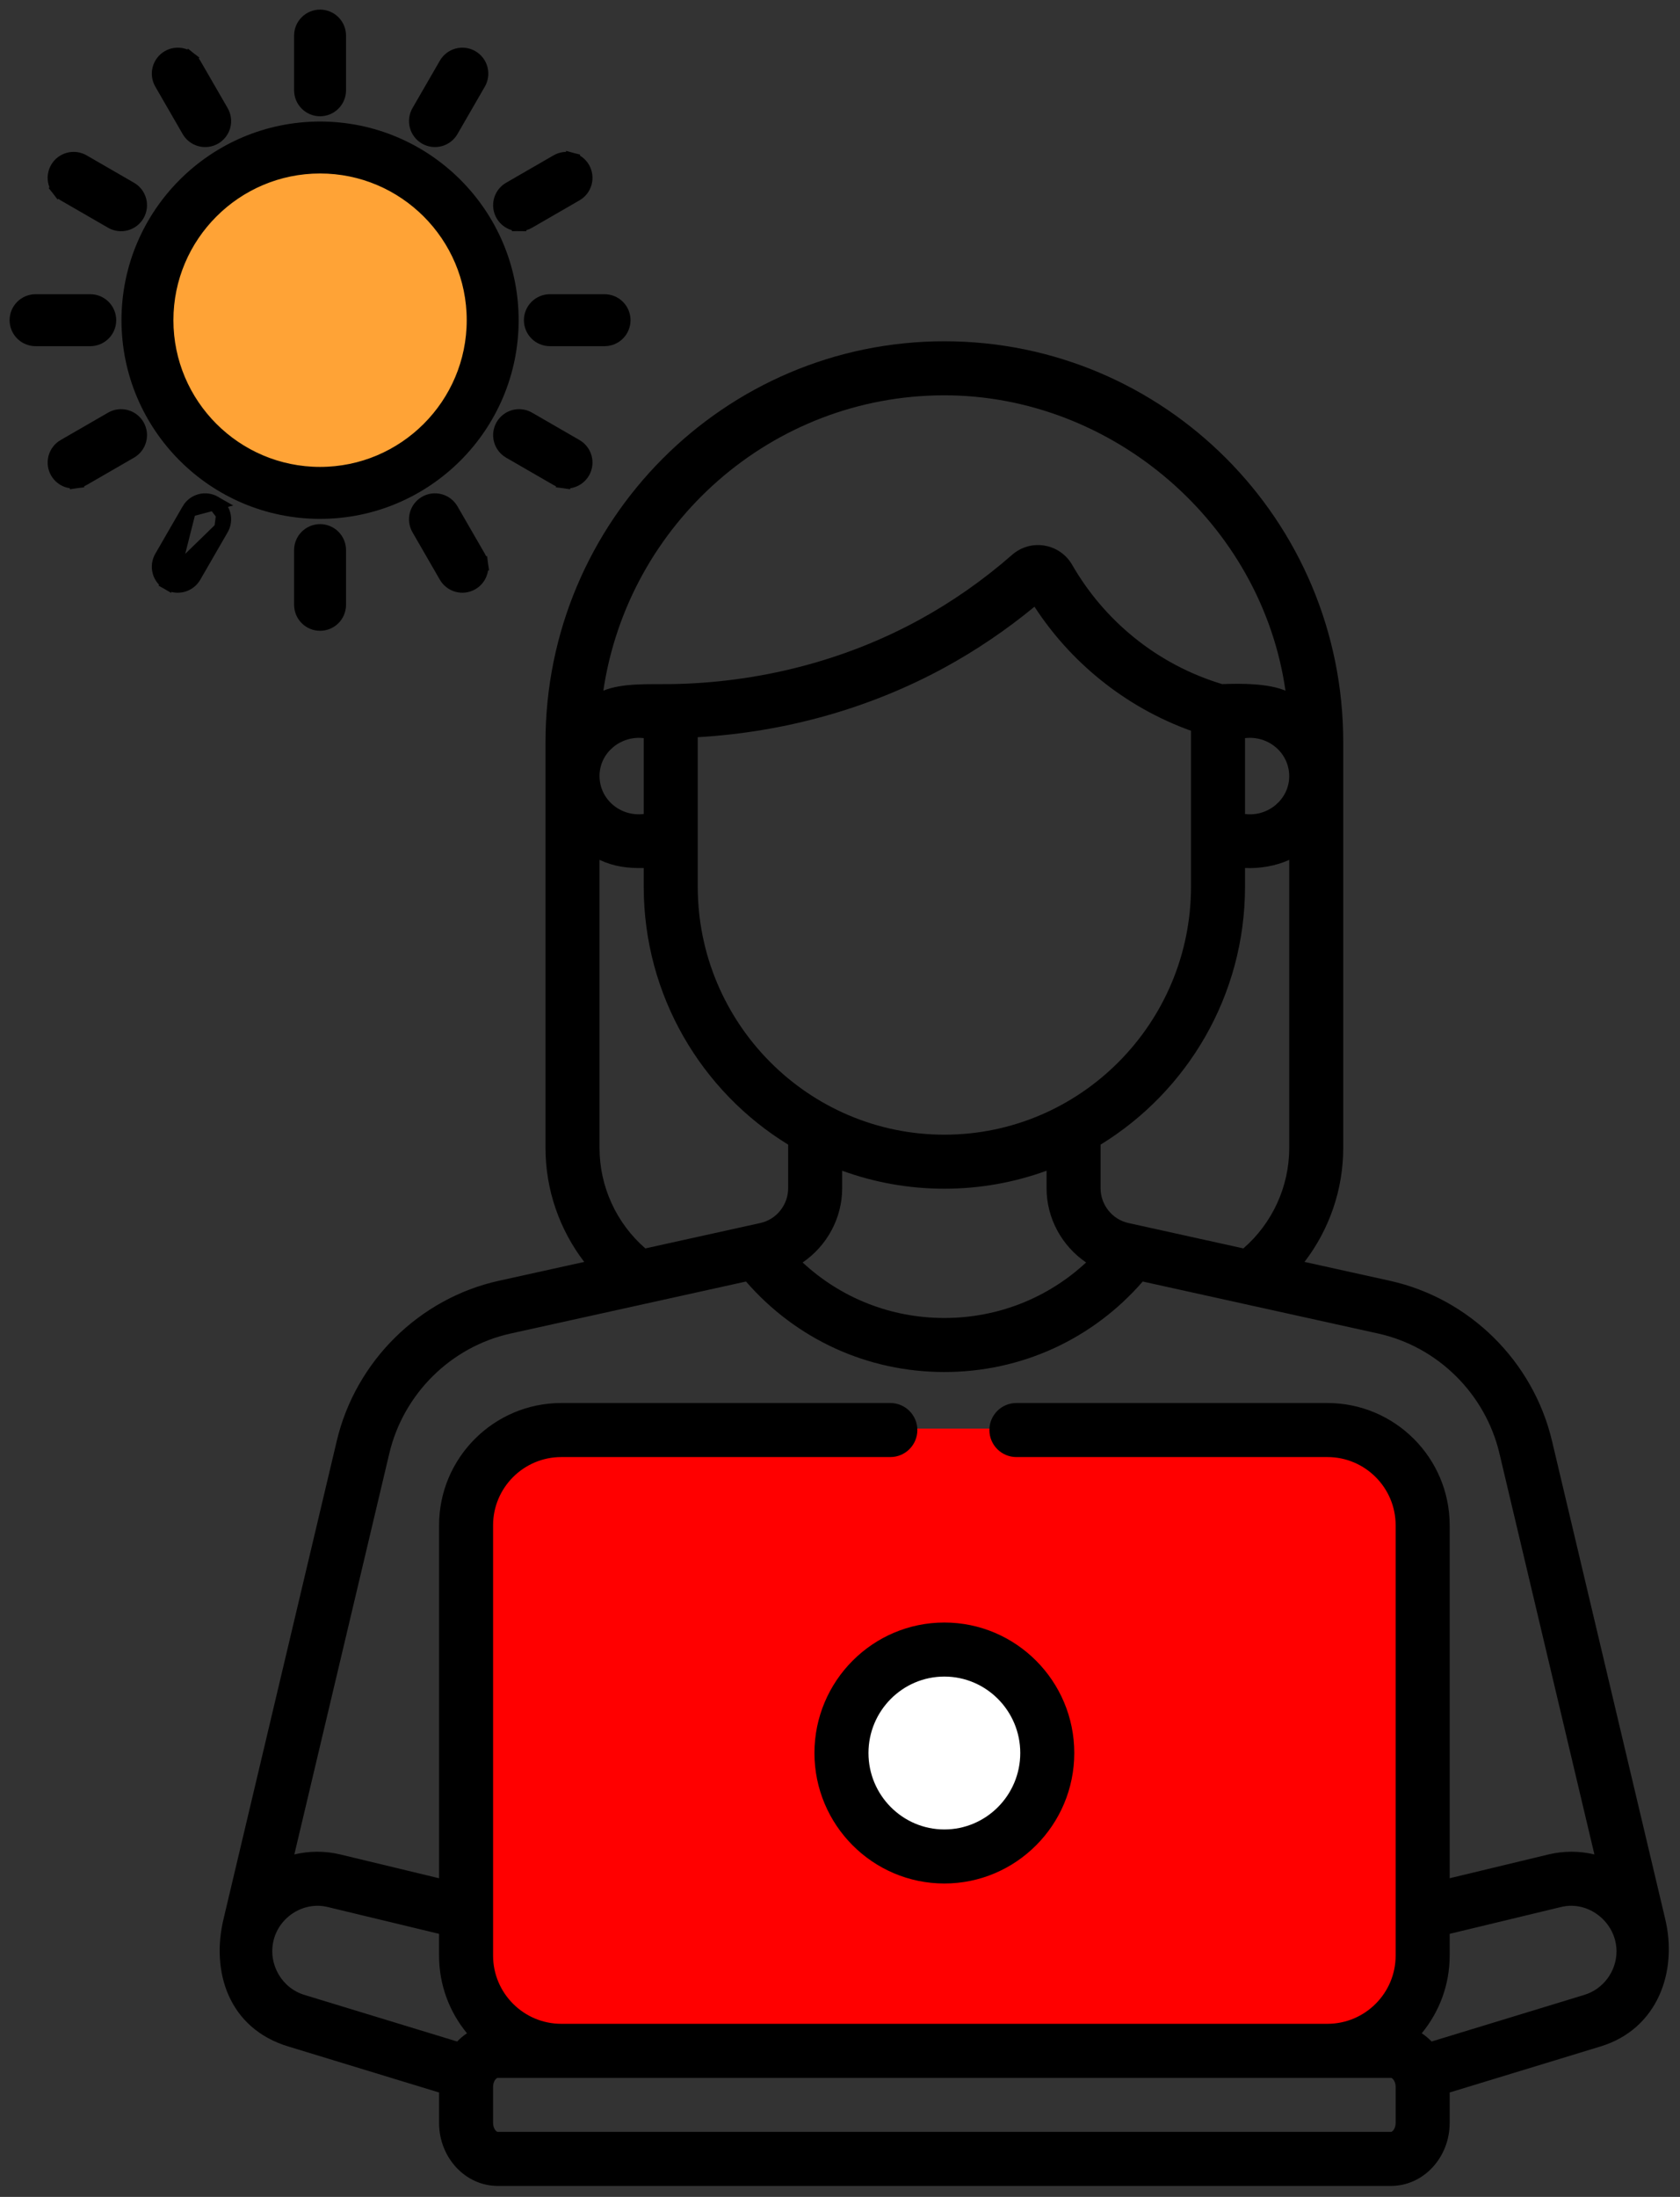 <svg width="140" height="183" viewBox="0 0 140 183" fill="none" xmlns="http://www.w3.org/2000/svg">
<rect x="0" y="0" width="140" height="183" fill="#333333" stroke="none"/>
<path d="M39.012 125.484L39 125.5V124.5L39.012 125.484L44 119H113L118 124.5V164L113 169.5H44L39.5 165.5L39.012 125.484Z" fill="#FF0000"/>
<circle cx="27" cy="26" r="14" fill="#FFA336"/>
<circle cx="78" cy="146" r="8" fill="white"/>
<path d="M138.745 159.758L129.333 120.026C127.761 113.391 122.459 108.155 115.825 106.688L108.709 105.116C110.772 102.427 111.936 99.096 111.936 95.633V61.822C111.937 43.322 97.015 28.428 78.699 28.428C60.37 28.428 45.458 43.409 45.458 61.822V95.633C45.458 99.096 46.623 102.427 48.685 105.117L41.569 106.688C34.937 108.155 29.636 113.391 28.064 120.026L18.65 159.758C17.544 164.23 19.052 168.975 24.045 170.476L36.589 174.303V176.834C36.589 179.73 38.782 182.086 41.478 182.086H115.917C118.613 182.086 120.806 179.73 120.806 176.834V174.302L133.351 170.476C138.127 169.036 139.853 164.231 138.745 159.758ZM90.508 105.163C87.311 108.13 83.143 109.787 78.697 109.787C74.252 109.787 70.084 108.13 66.886 105.163C68.886 103.801 70.181 101.501 70.181 98.98V97.52C72.841 98.489 75.709 99.019 78.697 99.019C81.686 99.019 84.553 98.489 87.213 97.52V98.979C87.213 101.501 88.508 103.801 90.508 105.163ZM78.697 94.518C67.364 94.518 58.145 85.246 58.145 73.849V61.408C65.433 60.987 72.505 58.997 78.724 55.603C81.359 54.164 83.87 52.464 86.207 50.538C87.707 52.842 89.545 54.879 91.684 56.609C93.966 58.455 96.506 59.886 99.251 60.873V73.85C99.25 85.246 90.03 94.518 78.697 94.518ZM91.715 95.347C98.927 90.923 103.752 82.942 103.752 73.849V72.306C105.006 72.355 106.338 72.133 107.435 71.626V95.633C107.435 98.85 106.02 101.906 103.614 103.991L94.025 101.874C92.686 101.578 91.715 100.361 91.715 98.979L91.715 95.347ZM103.752 67.805V61.487C105.654 61.248 107.434 62.682 107.434 64.66C107.434 66.585 105.66 68.053 103.752 67.805ZM78.699 32.93C92.675 32.93 105.122 43.561 107.122 57.532C105.67 56.925 103.454 56.924 101.846 56.986C99.162 56.173 96.696 54.873 94.515 53.109C92.432 51.424 90.693 49.385 89.347 47.05C88.853 46.193 88.011 45.609 87.037 45.448C86.065 45.286 85.082 45.567 84.341 46.217C81.947 48.314 79.332 50.143 76.567 51.652C70.361 55.039 63.203 56.884 55.868 56.986C54.059 57.011 51.905 56.877 50.278 57.531C52.345 43.628 64.302 32.93 78.699 32.93ZM53.643 61.487V67.805C51.727 68.041 49.961 66.613 49.961 64.632C49.961 62.687 51.749 61.253 53.643 61.487ZM49.96 71.626C51.183 72.194 52.28 72.327 53.643 72.306V73.849C53.643 82.942 58.468 90.923 65.68 95.347V98.979C65.68 100.361 64.709 101.579 63.37 101.874L53.78 103.992C51.374 101.907 49.96 98.851 49.96 95.633V71.626ZM38.095 170.056L25.36 166.171C23.453 165.59 22.333 163.578 22.792 161.655C23.269 159.658 25.324 158.364 27.32 158.855L36.588 161.087V162.897C36.588 165.353 37.462 167.608 38.915 169.369C38.619 169.566 38.345 169.798 38.095 170.056ZM116.304 176.835C116.304 177.302 116.035 177.585 115.916 177.585H41.478C41.359 177.585 41.09 177.302 41.09 176.835V173.833C41.09 173.367 41.359 173.083 41.478 173.083H115.917C116.035 173.083 116.304 173.367 116.304 173.833L116.304 176.835ZM84.7 121.372H110.619C113.754 121.372 116.304 123.922 116.304 127.056V162.897C116.304 166.031 113.754 168.582 110.619 168.582H46.775C43.64 168.582 41.09 166.031 41.09 162.897V127.056C41.09 123.922 43.64 121.372 46.775 121.372H74.195C75.439 121.372 76.446 120.364 76.446 119.121C76.446 117.878 75.439 116.87 74.195 116.87H46.775C41.158 116.87 36.589 121.439 36.589 127.056V156.457L28.376 154.479C27.091 154.168 25.779 154.173 24.528 154.474L32.444 121.064C33.621 116.098 37.584 112.18 42.54 111.084L62.167 106.75C66.345 111.558 72.29 114.288 78.697 114.288C85.103 114.288 91.049 111.558 95.227 106.75C95.227 106.75 114.813 111.075 114.853 111.083C119.812 112.18 123.776 116.098 124.952 121.064L132.867 154.473C131.616 154.173 130.305 154.168 129.02 154.479L120.806 156.456V127.056C120.806 121.439 116.236 116.87 110.619 116.87H84.7C83.456 116.87 82.449 117.877 82.449 119.12C82.449 120.363 83.456 121.372 84.7 121.372ZM132.035 166.17L119.3 170.056C119.05 169.798 118.776 169.566 118.479 169.369C119.932 167.608 120.806 165.353 120.806 162.897V161.087L130.075 158.855C132.386 158.279 134.709 160.14 134.709 162.549C134.709 164.2 133.609 165.689 132.035 166.17ZM67.871 146.024C67.871 152.018 72.728 156.894 78.697 156.894C84.666 156.894 89.523 152.018 89.523 146.024C89.523 140.031 84.666 135.155 78.697 135.155C72.728 135.155 67.871 140.031 67.871 146.024ZM85.022 146.024C85.022 149.536 82.184 152.392 78.697 152.392C75.21 152.392 72.373 149.536 72.373 146.024C72.373 142.513 75.21 139.657 78.697 139.657C82.184 139.657 85.022 142.513 85.022 146.024Z" fill="black"/>
<path d="M26.672 10.724C17.878 10.724 10.724 17.878 10.724 26.672C10.724 35.467 17.878 42.621 26.672 42.621C35.467 42.621 42.62 35.467 42.62 26.672C42.62 17.878 35.467 10.724 26.672 10.724ZM26.672 39.493C19.603 39.493 13.851 33.741 13.851 26.672C13.851 19.603 19.603 13.851 26.672 13.851C33.741 13.851 39.493 19.603 39.493 26.672C39.493 33.741 33.741 39.493 26.672 39.493Z" fill="black" stroke="black" stroke-width="1.2"/>
<path d="M26.672 9.085C27.087 9.085 27.485 8.921 27.778 8.627C28.071 8.334 28.236 7.936 28.236 7.522V2.964C28.236 2.549 28.071 2.151 27.778 1.858C27.485 1.565 27.087 1.4 26.672 1.4C26.258 1.4 25.86 1.565 25.567 1.858C25.273 2.151 25.108 2.549 25.108 2.964V7.522C25.108 7.936 25.273 8.334 25.567 8.627C25.86 8.921 26.258 9.085 26.672 9.085Z" fill="black" stroke="black" stroke-width="1.2"/>
<path d="M26.672 44.259C26.258 44.259 25.86 44.424 25.567 44.717C25.273 45.01 25.108 45.408 25.108 45.823V50.381C25.108 50.796 25.273 51.193 25.567 51.487C25.86 51.78 26.258 51.945 26.672 51.945C27.087 51.945 27.485 51.78 27.778 51.487C28.071 51.193 28.236 50.796 28.236 50.381V45.823C28.236 45.408 28.071 45.01 27.778 44.717C27.485 44.424 27.087 44.259 26.672 44.259Z" fill="black" stroke="black" stroke-width="1.2"/>
<path d="M18.451 9.305L18.451 9.305L16.173 5.36C16.071 5.181 15.935 5.025 15.773 4.899L15.405 5.373L15.773 4.899C15.61 4.772 15.424 4.679 15.225 4.625C15.025 4.571 14.818 4.557 14.613 4.584C14.409 4.61 14.211 4.677 14.033 4.78C13.854 4.883 13.698 5.021 13.573 5.185C13.447 5.348 13.356 5.535 13.303 5.735C13.25 5.934 13.238 6.142 13.265 6.346C13.293 6.55 13.361 6.746 13.465 6.923L15.743 10.869C15.95 11.228 16.292 11.491 16.692 11.598C17.093 11.705 17.52 11.649 17.879 11.442C18.238 11.234 18.5 10.893 18.608 10.492C18.715 10.091 18.659 9.665 18.451 9.305Z" fill="black" stroke="black" stroke-width="1.2"/>
<path d="M34.893 44.039L34.893 44.039L37.171 47.985C37.273 48.163 37.409 48.32 37.572 48.446C37.734 48.572 37.921 48.665 38.12 48.719C38.319 48.773 38.527 48.787 38.731 48.761C38.936 48.734 39.133 48.667 39.312 48.564C39.49 48.461 39.647 48.324 39.772 48.16C39.897 47.996 39.989 47.809 40.041 47.61C40.094 47.41 40.107 47.202 40.079 46.998L39.484 47.079L40.079 46.998C40.051 46.794 39.983 46.598 39.88 46.421L37.602 42.475C37.394 42.116 37.053 41.854 36.652 41.747C36.252 41.639 35.825 41.696 35.466 41.903C35.106 42.11 34.844 42.452 34.737 42.852C34.63 43.253 34.686 43.68 34.893 44.039Z" fill="black" stroke="black" stroke-width="1.2"/>
<path d="M10.869 15.743L6.924 13.465C6.746 13.361 6.55 13.293 6.346 13.265C6.142 13.238 5.934 13.25 5.735 13.303C5.536 13.356 5.349 13.447 5.185 13.573C5.021 13.698 4.884 13.854 4.78 14.033C4.677 14.211 4.611 14.409 4.584 14.613C4.557 14.818 4.571 15.025 4.626 15.225C4.68 15.424 4.772 15.61 4.899 15.773L5.373 15.405L4.899 15.773C5.025 15.935 5.181 16.071 5.36 16.173L9.306 18.451L9.306 18.451C9.665 18.659 10.092 18.715 10.492 18.608C10.893 18.5 11.234 18.238 11.442 17.879C11.649 17.52 11.705 17.093 11.598 16.692C11.491 16.292 11.229 15.95 10.869 15.743Z" fill="black" stroke="black" stroke-width="1.2"/>
<path d="M44.039 34.893L44.039 34.893C43.68 34.686 43.253 34.63 42.852 34.737C42.452 34.844 42.11 35.106 41.903 35.466C41.696 35.825 41.639 36.252 41.747 36.652C41.854 37.053 42.116 37.394 42.475 37.602L46.421 39.88C46.599 39.983 46.795 40.051 46.998 40.079L47.08 39.484L46.998 40.079C47.203 40.107 47.41 40.094 47.61 40.041C47.809 39.989 47.996 39.897 48.16 39.772C48.324 39.647 48.461 39.49 48.564 39.312C48.667 39.133 48.734 38.936 48.761 38.731C48.787 38.527 48.773 38.319 48.719 38.12C48.665 37.921 48.572 37.734 48.446 37.572C48.32 37.409 48.163 37.273 47.985 37.171L44.039 34.893Z" fill="black" stroke="black" stroke-width="1.2"/>
<path d="M9.085 26.672C9.085 26.258 8.921 25.86 8.627 25.567C8.334 25.273 7.936 25.108 7.522 25.108H2.964C2.549 25.108 2.151 25.273 1.858 25.567C1.565 25.86 1.4 26.258 1.4 26.672C1.4 27.087 1.565 27.485 1.858 27.778C2.151 28.071 2.549 28.236 2.964 28.236H7.522C7.936 28.236 8.334 28.071 8.627 27.778C8.921 27.485 9.085 27.087 9.085 26.672Z" fill="black" stroke="black" stroke-width="1.2"/>
<path d="M50.381 25.108H45.823C45.408 25.108 45.01 25.273 44.717 25.567C44.424 25.86 44.259 26.258 44.259 26.672C44.259 27.087 44.424 27.485 44.717 27.778C45.01 28.071 45.408 28.236 45.823 28.236H50.381C50.795 28.236 51.193 28.071 51.486 27.778C51.78 27.485 51.944 27.087 51.944 26.672C51.944 26.258 51.78 25.86 51.486 25.567C51.193 25.273 50.795 25.108 50.381 25.108Z" fill="black" stroke="black" stroke-width="1.2"/>
<path d="M9.306 34.893L9.306 34.893L5.36 37.171C5.181 37.273 5.025 37.409 4.899 37.572C4.772 37.734 4.68 37.921 4.626 38.12C4.571 38.319 4.557 38.527 4.584 38.731C4.611 38.936 4.677 39.133 4.78 39.312C4.884 39.49 5.021 39.647 5.185 39.772C5.349 39.897 5.536 39.989 5.735 40.041C5.934 40.094 6.142 40.107 6.346 40.079L6.265 39.484L6.346 40.079C6.55 40.051 6.746 39.983 6.924 39.88L10.869 37.602C11.229 37.394 11.491 37.053 11.598 36.652C11.705 36.252 11.649 35.825 11.442 35.466C11.234 35.106 10.893 34.844 10.492 34.737C10.092 34.63 9.665 34.686 9.306 34.893Z" fill="black" stroke="black" stroke-width="1.2"/>
<path d="M43.258 18.661C43.533 18.661 43.802 18.588 44.04 18.451C44.04 18.451 44.04 18.451 44.04 18.451L47.985 16.173C48.164 16.071 48.32 15.935 48.446 15.773C48.572 15.61 48.665 15.424 48.719 15.225C48.773 15.025 48.788 14.818 48.761 14.613C48.734 14.409 48.668 14.211 48.565 14.033C48.462 13.854 48.324 13.698 48.16 13.573C47.996 13.447 47.809 13.356 47.61 13.303L47.457 13.881L47.61 13.303C47.411 13.25 47.203 13.238 46.998 13.265C46.795 13.293 46.599 13.361 46.421 13.465L42.476 15.743C42.476 15.743 42.476 15.743 42.476 15.743C42.177 15.915 41.944 16.181 41.812 16.499C41.681 16.817 41.658 17.17 41.747 17.503C41.836 17.835 42.033 18.129 42.306 18.339C42.58 18.548 42.915 18.661 43.259 18.661L43.258 18.061L43.258 18.661Z" fill="black" stroke="black" stroke-width="1.2"/>
<path d="M15.743 42.475L15.743 42.475C15.95 42.116 16.292 41.854 16.692 41.747C17.093 41.639 17.52 41.696 17.879 41.903L15.743 42.475ZM15.743 42.475L13.465 46.421C13.361 46.599 13.293 46.795 13.265 46.998C13.238 47.203 13.25 47.41 13.303 47.61C13.356 47.809 13.447 47.996 13.573 48.16C13.698 48.324 13.854 48.461 14.033 48.564L14.332 48.046M15.743 42.475L14.332 48.046M14.332 48.046L14.033 48.564C14.211 48.667 14.409 48.734 14.613 48.761C14.818 48.787 15.025 48.773 15.225 48.719C15.424 48.665 15.61 48.572 15.773 48.446C15.935 48.32 16.071 48.163 16.173 47.985L18.451 44.039L18.451 44.039M14.332 48.046L18.451 44.039M18.451 44.039C18.659 43.68 18.715 43.253 18.607 42.852M18.451 44.039L18.607 42.852M18.607 42.852C18.5 42.452 18.238 42.11 17.879 41.903L18.607 42.852Z" fill="black" stroke="black" stroke-width="1.2"/>
<path d="M37.602 10.869L37.602 10.869L39.88 6.923C39.983 6.746 40.051 6.55 40.079 6.346C40.107 6.142 40.094 5.934 40.041 5.735C39.989 5.535 39.897 5.348 39.772 5.185C39.647 5.021 39.49 4.883 39.312 4.78C39.133 4.677 38.936 4.61 38.731 4.584C38.527 4.557 38.319 4.571 38.12 4.625C37.921 4.679 37.734 4.772 37.572 4.899C37.409 5.025 37.273 5.181 37.171 5.36L34.893 9.305L34.893 9.305C34.686 9.665 34.63 10.091 34.737 10.492C34.844 10.893 35.106 11.234 35.466 11.442C35.825 11.649 36.252 11.705 36.652 11.598C37.053 11.491 37.394 11.228 37.602 10.869Z" fill="black" stroke="black" stroke-width="1.2"/>
</svg>
